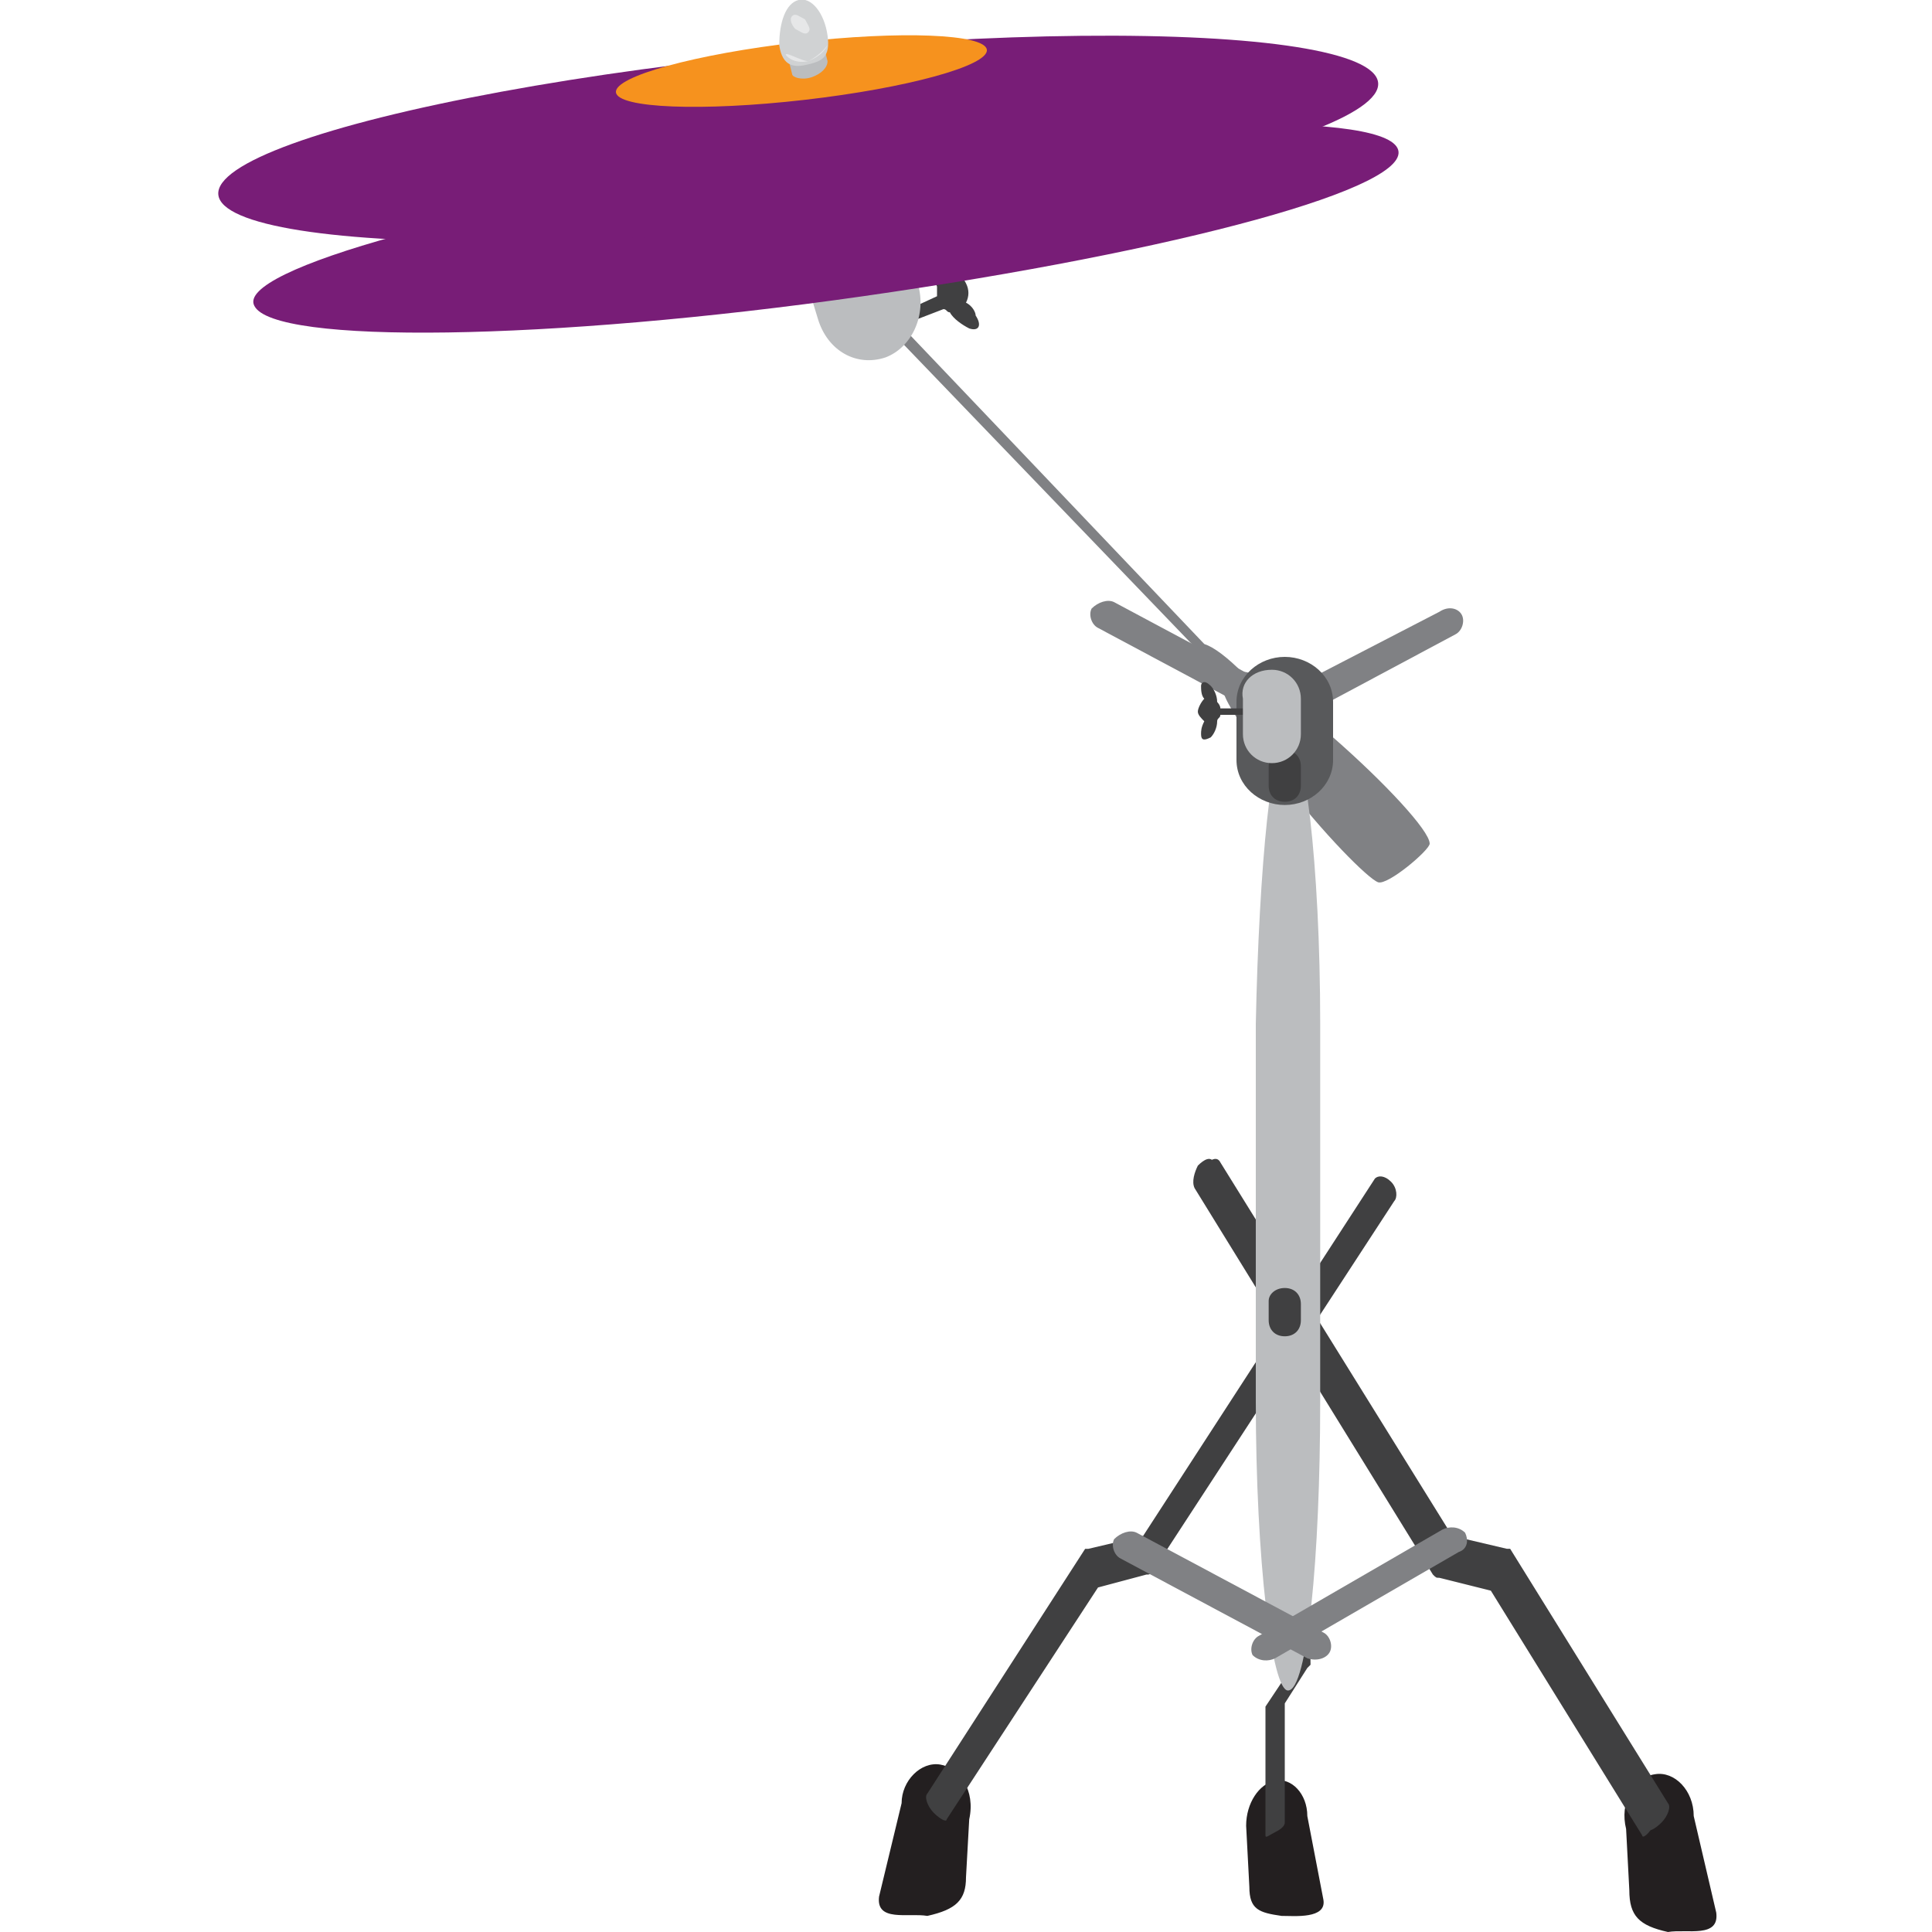 <svg enable-background="new 0 0 60 60" height="60" viewBox="0 0 60 60" width="60" xmlns="http://www.w3.org/2000/svg"><path d="m30.1 10.2c-.2-.1-.5-.3-.6-.5-.1 0-.1-.1-.2-.1l-1.3.5c-.1 0-.2 0-.2-.1s0-.2 0-.2l1.3-.6c0-.1 0-.2 0-.3-.1-.2-.1-.5 0-.8s.3-.3.4-.1c.1.1.1.3.1.5.2 0 .3.1.4.3s.1.4 0 .6c.2.1.3.3.3.4.2.3.1.5-.2.4z" fill="#404041"/><path d="m39.8 24.2c-1.1-1.4-1.9-2.6-1.8-2.8-.4-.5-.6-.8-.7-1.1l-10.1-10.5c-.5-.5-.9-1-.8-1.1s.5.3 1 .8l10 10.5c.3.1.7.4 1.2.9.1-.2 1.3.6 2.8 2 1.6 1.4 3 2.9 3 3.3 0 .2-1.3 1.3-1.6 1.2s-1.7-1.5-3-3.2z" fill="#808184"/><path d="m25.7 5.3c.9-.3 1.8.2 2.1 1.2l.7 2.3c.3 1-.2 2-1 2.3-.9.3-1.8-.2-2.1-1.2l-.7-2.3c-.3-1 .1-2 1-2.3z" fill="#bbbdbf"/><path d="m43.4 4.6c.6 1.2-6.8 3.2-16.6 4.6s-18.3 1.5-18.9.3c-.6-1.1 6.8-3.2 16.6-4.5s18.3-1.6 18.9-.4z" fill="#781d77"/><ellipse cx="24.8" cy="4.3" fill="#781d77" rx="18.1" ry="2.7" transform="matrix(.995 -.096 .096 .995 -.299 2.41)"/><ellipse cx="24.9" cy="2.2" fill="#f6921e" rx="5.8" ry=".9" transform="matrix(.993 -.114 .114 .993 -.088 2.861)"/><path d="m39.6 55.3c.5-.1 1 .4 1 1.1l.5 2.6c.1.6-.9.5-1.3.5-.7-.1-1-.2-1-.9l-.1-1.9c0-.7.4-1.3.9-1.4z" fill="#231f20"/><path d="m34.6 18.7 5.8 3.1c.2.1.3.4.2.6-.1.2-.4.3-.7.2l-5.8-3.1c-.2-.1-.3-.4-.2-.6.2-.2.5-.3.7-.2z" fill="#808184"/><path d="m44.7 19-5.8 3c-.2.1-.3.4-.2.6.1.2.4.3.7.2l5.8-3.1c.2-.1.3-.4.2-.6-.1-.2-.4-.3-.7-.1z" fill="#808184"/><path d="m51.4 55.1c.6-.1 1.2.5 1.2 1.3l.7 3c.1.8-.9.5-1.5.6-.9-.2-1.2-.5-1.2-1.3l-.1-1.9c-.2-.8.2-1.6.9-1.7z" fill="#231f20"/><path d="m37.4 36.2c.2-.2.4-.3.5-.1l7.2 11.6 1.7.4h.1l4.9 7.9c.1.1 0 .4-.2.6-.2.2-.4.3-.4.2l-4.7-7.6-1.6-.2c-.1 0-.1 0-.2-.1l-7.4-12c-.1-.2-.1-.5.1-.7z" fill="#404041"/><path d="m37.2 36.2c.2-.2.4-.3.5-.1l7.2 11.6 1.7.4h.1l4.9 7.9c.1.1 0 .4-.2.6-.2.4-.4.5-.4.4l-4.7-7.6-1.6-.4c-.1 0-.1 0-.2-.1l-7.4-12c-.1-.2 0-.5.1-.7z" fill="#404041"/><path d="m29.2 54.8c-.6-.1-1.2.5-1.2 1.2l-.7 2.9c-.1.8.9.5 1.5.6.9-.2 1.2-.5 1.2-1.2l.1-1.8c.2-.9-.3-1.6-.9-1.7z" fill="#231f20"/><path d="m43.2 36.7c-.2-.2-.4-.2-.5-.1l-7.2 11.1-1.7.4h-.1l-4.9 7.6c-.1.1 0 .4.2.6.2.2.4.3.4.2l4.7-7.2 1.5-.4c.1 0 .1 0 .2-.1l7.5-11.5c.1-.1.1-.4-.1-.6z" fill="#404041"/><path d="m40.3 45.8c-.2.1-.3.2-.3.3l.1 5.7-.8 1.2v.1 3.9c0 .1.1 0 .3-.1.2-.1.3-.2.3-.3v-3.7l.7-1.1.1-.1-.1-5.9c0-.1-.2-.1-.3 0z" fill="#404041"/><path d="m40 22.8c.5 0 1 4 1 9v11.7c0 4.9-.4 9-1 9-.5 0-1-4-1-9v-11.7c.1-4.9.5-9 1-9z" fill="#bbbdbf"/><path d="m39.9 20.4c.8 0 1.5.6 1.5 1.4v1.8c0 .8-.7 1.4-1.5 1.4-.8 0-1.5-.6-1.5-1.4v-1.8c0-.8.7-1.4 1.5-1.4z" fill="#58595b"/><path d="m39.9 23.3c.3 0 .5.2.5.5v.6c0 .3-.2.5-.5.5-.3 0-.5-.2-.5-.5v-.6c0-.3.2-.5.5-.5z" fill="#404041"/><path d="m37.6 21.3c.1.1.2.3.2.5 0 0 .1.1.1.2h1.1c.1 0 .1.1.1.1 0 .1 0 .1-.1.1h-1.1c0 .1-.1.1-.1.2 0 .2-.1.4-.2.5-.2.1-.3.1-.3-.1 0-.1 0-.2.1-.4-.1-.1-.2-.2-.2-.3s.1-.3.2-.4c-.1-.1-.1-.3-.1-.4s.1-.2.3 0z" fill="#404041"/><path d="m39.5 20.8c.5 0 .9.4.9.9v1.1c0 .5-.4.9-.9.9-.5 0-.9-.4-.9-.9v-1.1c-.1-.5.3-.9.9-.9z" fill="#bbbdbf"/><path d="m39.9 40c.3 0 .5.2.5.5v.5c0 .3-.2.5-.5.5-.3 0-.5-.2-.5-.5v-.6c0-.2.2-.4.5-.4z" fill="#404041"/><path d="m39.1 50.8 5.7-3.3c.2-.1.5-.1.7.1.1.2.1.5-.2.6l-5.7 3.3c-.2.1-.5.1-.7-.1-.1-.2 0-.5.2-.6z" fill="#808184"/><path d="m35.3 47.6 5.8 3.1c.2.1.3.4.2.6-.1.2-.4.3-.7.2l-5.8-3.1c-.2-.1-.3-.4-.2-.6.2-.2.5-.3.7-.2z" fill="#808184"/><path d="m25 1.4c.3-.1.6 0 .6.1l.1.4c0 .2-.2.4-.5.5-.3.1-.6 0-.6-.1l-.1-.4c0-.2.2-.4.5-.5z" fill="#bbbdbf"/><path d="m24.8 0c.4-.1.8.4.9 1.1s-.2.8-.6.9-.8.1-.9-.6c0-.7.2-1.3.6-1.4z" fill="#d0d2d3"/><g fill="#e6e7e8"><path d="m25.1 1.9c-.5.1-.7-.2-.7-.2 0-.1.5.2.7.2.4-.2.6-.5.6-.5s-.1.3-.6.5z"/><path d="m24.6.5c.1-.1.2 0 .4.1.1.2.2.3.1.4s-.2 0-.4-.1c-.1-.1-.2-.3-.1-.4z"/></g></svg>